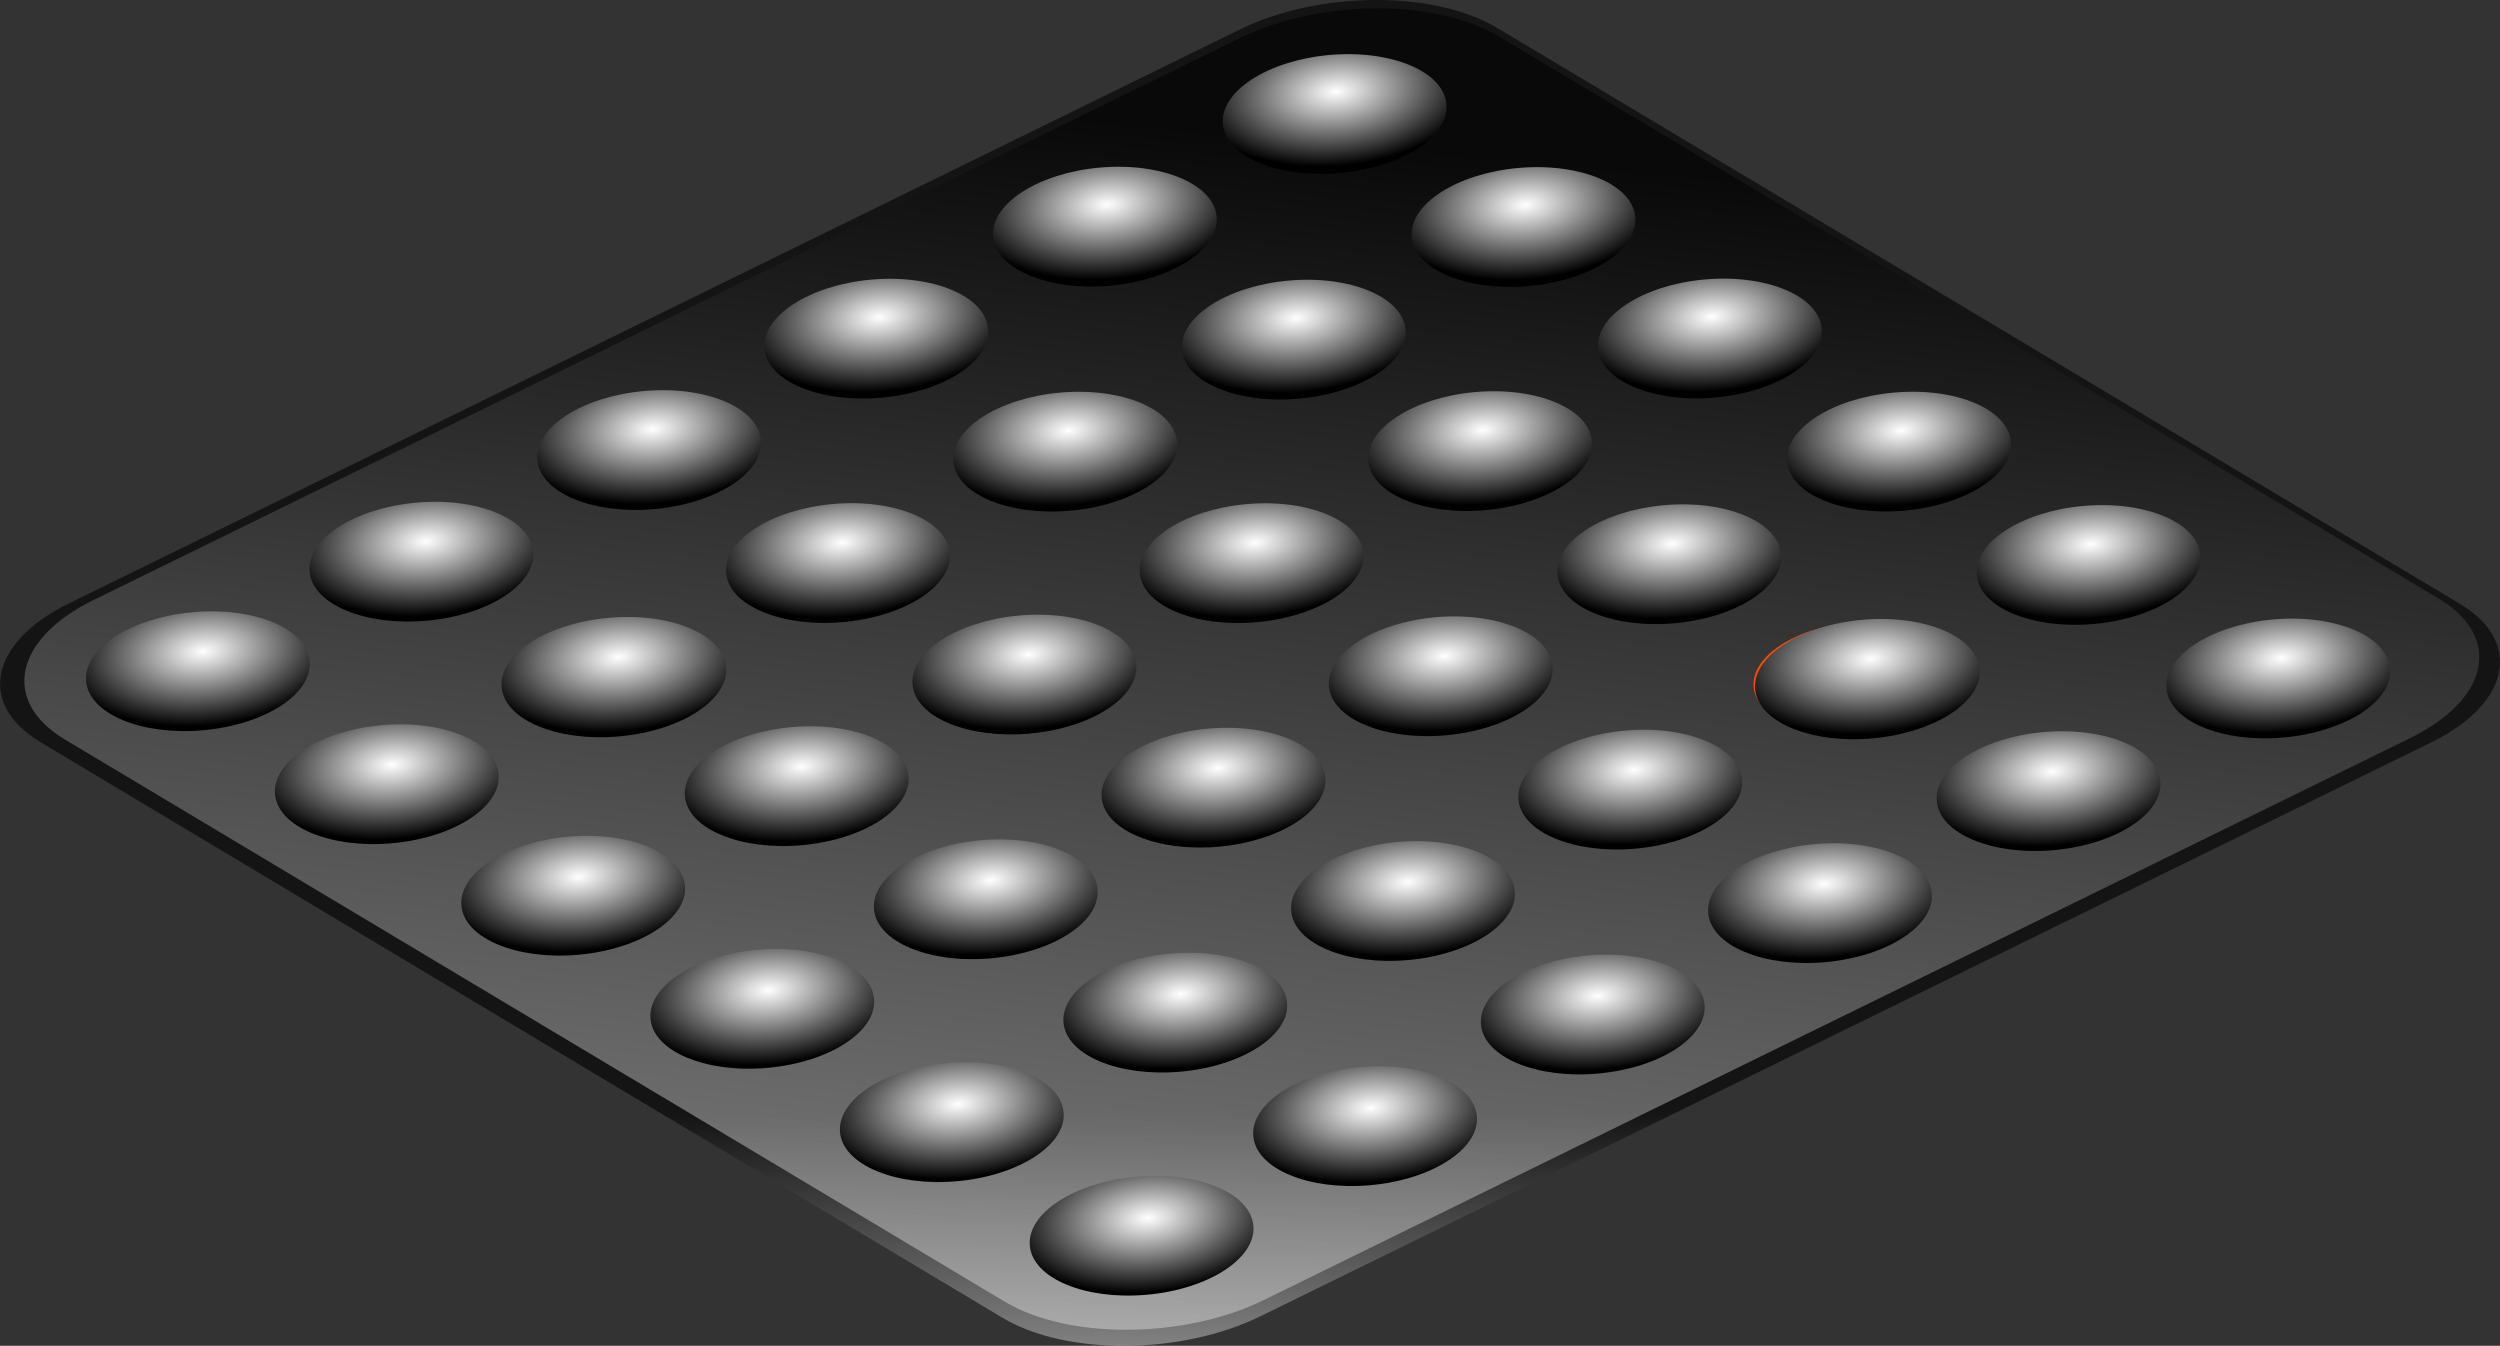 <svg id="Layer_2" data-name="Layer 2" xmlns="http://www.w3.org/2000/svg" xmlns:xlink="http://www.w3.org/1999/xlink" viewBox="0 0 1246.95 671.27"><rect x="0" y="0" width="1246.95" height="671.27" fill="#333333" stroke="none"/><defs><style>.cls-1{opacity:0.6;fill:url(#linear-gradient);}.cls-2{opacity:0.56;fill:url(#linear-gradient-2);}.cls-3{fill:#ff4b00;}.cls-4{fill:url(#New_Gradient_Swatch_1);}.cls-5{fill:url(#New_Gradient_Swatch_1-2);}.cls-6{fill:url(#New_Gradient_Swatch_1-3);}.cls-7{fill:url(#New_Gradient_Swatch_1-4);}.cls-8{fill:url(#New_Gradient_Swatch_1-5);}.cls-9{fill:url(#New_Gradient_Swatch_1-6);}.cls-10{fill:url(#New_Gradient_Swatch_1-7);}.cls-11{fill:url(#New_Gradient_Swatch_1-8);}.cls-12{fill:url(#New_Gradient_Swatch_1-9);}.cls-13{fill:url(#New_Gradient_Swatch_1-10);}.cls-14{fill:url(#New_Gradient_Swatch_1-11);}.cls-15{fill:url(#New_Gradient_Swatch_1-12);}.cls-16{fill:url(#New_Gradient_Swatch_1-13);}.cls-17{fill:url(#New_Gradient_Swatch_1-14);}.cls-18{fill:url(#New_Gradient_Swatch_1-15);}.cls-19{fill:url(#New_Gradient_Swatch_1-16);}.cls-20{fill:url(#New_Gradient_Swatch_1-17);}.cls-21{fill:url(#New_Gradient_Swatch_1-18);}.cls-22{fill:url(#New_Gradient_Swatch_1-19);}.cls-23{fill:url(#New_Gradient_Swatch_1-20);}.cls-24{fill:url(#New_Gradient_Swatch_1-21);}.cls-25{fill:url(#New_Gradient_Swatch_1-22);}.cls-26{fill:url(#New_Gradient_Swatch_1-23);}.cls-27{fill:url(#New_Gradient_Swatch_1-24);}.cls-28{fill:url(#New_Gradient_Swatch_1-25);}.cls-29{fill:url(#New_Gradient_Swatch_1-26);}.cls-30{fill:url(#New_Gradient_Swatch_1-27);}.cls-31{fill:url(#New_Gradient_Swatch_1-28);}.cls-32{fill:url(#New_Gradient_Swatch_1-29);}.cls-33{fill:url(#New_Gradient_Swatch_1-30);}.cls-34{fill:url(#New_Gradient_Swatch_1-31);}.cls-35{fill:url(#New_Gradient_Swatch_1-32);}.cls-36{fill:url(#New_Gradient_Swatch_1-33);}.cls-37{fill:url(#New_Gradient_Swatch_1-34);}.cls-38{fill:url(#New_Gradient_Swatch_1-35);}.cls-39{fill:url(#New_Gradient_Swatch_1-36);}</style><linearGradient id="linear-gradient" x1="612.35" y1="238.53" x2="934.08" y2="773.3" gradientTransform="translate(291.88 -303.56) rotate(30.89)" gradientUnits="userSpaceOnUse"><stop offset="0.61"/><stop offset="0.87" stop-color="#fff"/></linearGradient><linearGradient id="linear-gradient-2" x1="580.08" y1="134.18" x2="900.3" y2="802.69" gradientTransform="translate(291.88 -303.56) rotate(30.89)" gradientUnits="userSpaceOnUse"><stop offset="0"/><stop offset="1" stop-color="#fff"/></linearGradient><radialGradient id="New_Gradient_Swatch_1" cx="409.21" cy="132.99" r="50.75" gradientTransform="matrix(0.81, 0.59, 1.11, -0.43, -305.14, 181.79)" gradientUnits="userSpaceOnUse"><stop offset="0" stop-color="#fff"/><stop offset="1"/></radialGradient><radialGradient id="New_Gradient_Swatch_1-2" cx="519" cy="132.99" r="50.75" gradientTransform="matrix(0.81, 0.59, 1.11, -0.43, -299.74, 173.61)" xlink:href="#New_Gradient_Swatch_1"/><radialGradient id="New_Gradient_Swatch_1-3" cx="519" cy="237.11" r="50.75" gradientTransform="matrix(0.81, 0.59, 1.11, -0.43, -304.17, 163.45)" xlink:href="#New_Gradient_Swatch_1"/><radialGradient id="New_Gradient_Swatch_1-4" cx="627.33" cy="237.11" r="50.75" gradientTransform="matrix(0.81, 0.59, 1.11, -0.43, -298.84, 155.37)" xlink:href="#New_Gradient_Swatch_1"/><radialGradient id="New_Gradient_Swatch_1-5" cx="737.23" cy="237.11" r="50.75" gradientTransform="matrix(0.81, 0.59, 1.11, -0.43, -293.43, 147.18)" xlink:href="#New_Gradient_Swatch_1"/><radialGradient id="New_Gradient_Swatch_1-6" cx="847.38" cy="237.11" r="50.75" gradientTransform="matrix(0.81, 0.59, 1.11, -0.43, -288, 138.97)" xlink:href="#New_Gradient_Swatch_1"/><radialGradient id="New_Gradient_Swatch_1-7" cx="957.69" cy="237.11" r="50.75" gradientTransform="matrix(0.81, 0.59, 1.11, -0.43, -282.57, 130.75)" xlink:href="#New_Gradient_Swatch_1"/><radialGradient id="New_Gradient_Swatch_1-8" cx="627.33" cy="132.99" r="50.75" gradientTransform="matrix(0.81, 0.59, 1.11, -0.43, -294.41, 165.54)" xlink:href="#New_Gradient_Swatch_1"/><radialGradient id="New_Gradient_Swatch_1-9" cx="847.38" cy="132.99" r="50.75" gradientTransform="matrix(0.81, 0.59, 1.11, -0.43, -283.57, 149.14)" xlink:href="#New_Gradient_Swatch_1"/><radialGradient id="New_Gradient_Swatch_1-10" cx="957.69" cy="132.99" r="50.75" gradientTransform="matrix(0.81, 0.59, 1.11, -0.43, -278.14, 140.92)" xlink:href="#New_Gradient_Swatch_1"/><radialGradient id="New_Gradient_Swatch_1-11" cx="737.23" cy="132.99" r="50.75" gradientTransform="matrix(0.81, 0.59, 1.11, -0.43, -288.99, 157.35)" xlink:href="#New_Gradient_Swatch_1"/><radialGradient id="New_Gradient_Swatch_1-12" cx="519" cy="343.18" r="50.75" gradientTransform="matrix(0.81, 0.59, 1.11, -0.43, -308.68, 153.09)" xlink:href="#New_Gradient_Swatch_1"/><radialGradient id="New_Gradient_Swatch_1-13" cx="519" cy="449.05" r="50.75" gradientTransform="matrix(0.81, 0.59, 1.11, -0.43, -313.19, 142.76)" xlink:href="#New_Gradient_Swatch_1"/><radialGradient id="New_Gradient_Swatch_1-14" cx="519" cy="555.52" r="50.75" gradientTransform="matrix(0.81, 0.59, 1.11, -0.43, -317.72, 132.36)" xlink:href="#New_Gradient_Swatch_1"/><radialGradient id="New_Gradient_Swatch_1-15" cx="519" cy="662.55" r="50.75" gradientTransform="matrix(0.81, 0.59, 1.11, -0.43, -322.27, 121.91)" xlink:href="#New_Gradient_Swatch_1"/><radialGradient id="New_Gradient_Swatch_1-16" cx="627.33" cy="343.18" r="50.75" gradientTransform="matrix(0.81, 0.59, 1.11, -0.43, -303.35, 145.02)" xlink:href="#New_Gradient_Swatch_1"/><radialGradient id="New_Gradient_Swatch_1-17" cx="737.23" cy="343.18" r="50.75" gradientTransform="matrix(0.81, 0.59, 1.11, -0.43, -297.94, 136.83)" xlink:href="#New_Gradient_Swatch_1"/><radialGradient id="New_Gradient_Swatch_1-18" cx="847.38" cy="343.18" r="50.75" gradientTransform="matrix(0.81, 0.59, 1.11, -0.43, -292.52, 128.62)" xlink:href="#New_Gradient_Swatch_1"/><radialGradient id="New_Gradient_Swatch_1-19" cx="957.69" cy="343.18" r="50.75" gradientTransform="matrix(0.81, 0.59, 1.11, -0.43, -287.09, 120.4)" xlink:href="#New_Gradient_Swatch_1"/><radialGradient id="New_Gradient_Swatch_1-20" cx="627.33" cy="449.05" r="50.75" gradientTransform="matrix(0.81, 0.59, 1.11, -0.43, -307.86, 134.68)" xlink:href="#New_Gradient_Swatch_1"/><radialGradient id="New_Gradient_Swatch_1-21" cx="737.23" cy="449.05" r="50.75" gradientTransform="matrix(0.81, 0.59, 1.11, -0.43, -302.45, 126.49)" xlink:href="#New_Gradient_Swatch_1"/><radialGradient id="New_Gradient_Swatch_1-22" cx="847.38" cy="449.05" r="50.75" gradientTransform="matrix(0.81, 0.59, 1.11, -0.43, -297.02, 118.28)" xlink:href="#New_Gradient_Swatch_1"/><radialGradient id="New_Gradient_Swatch_1-23" cx="627.33" cy="555.52" r="50.75" gradientTransform="matrix(0.81, 0.59, 1.11, -0.43, -312.39, 124.29)" xlink:href="#New_Gradient_Swatch_1"/><radialGradient id="New_Gradient_Swatch_1-24" cx="737.23" cy="555.52" r="50.75" gradientTransform="matrix(0.81, 0.59, 1.11, -0.43, -306.98, 116.1)" xlink:href="#New_Gradient_Swatch_1"/><radialGradient id="New_Gradient_Swatch_1-25" cx="847.38" cy="662.55" r="50.75" gradientTransform="matrix(0.81, 0.59, 1.11, -0.43, -306.11, 97.44)" xlink:href="#New_Gradient_Swatch_1"/><radialGradient id="New_Gradient_Swatch_1-26" cx="847.38" cy="555.52" r="50.75" gradientTransform="matrix(0.81, 0.59, 1.11, -0.43, -301.55, 107.89)" xlink:href="#New_Gradient_Swatch_1"/><radialGradient id="New_Gradient_Swatch_1-27" cx="957.69" cy="662.55" r="50.75" gradientTransform="matrix(0.81, 0.59, 1.11, -0.43, -300.68, 89.22)" xlink:href="#New_Gradient_Swatch_1"/><radialGradient id="New_Gradient_Swatch_1-28" cx="957.69" cy="555.52" r="50.75" gradientTransform="matrix(0.81, 0.59, 1.11, -0.43, -296.12, 99.67)" xlink:href="#New_Gradient_Swatch_1"/><radialGradient id="New_Gradient_Swatch_1-29" cx="957.69" cy="449.05" r="50.75" gradientTransform="matrix(0.81, 0.59, 1.11, -0.43, -291.59, 110.06)" xlink:href="#New_Gradient_Swatch_1"/><radialGradient id="New_Gradient_Swatch_1-30" cx="627.33" cy="662.55" r="50.75" gradientTransform="matrix(0.81, 0.59, 1.11, -0.43, -316.94, 113.84)" xlink:href="#New_Gradient_Swatch_1"/><radialGradient id="New_Gradient_Swatch_1-31" cx="737.23" cy="662.55" r="50.75" gradientTransform="matrix(0.81, 0.59, 1.11, -0.43, -311.53, 105.65)" xlink:href="#New_Gradient_Swatch_1"/><radialGradient id="New_Gradient_Swatch_1-32" cx="409.21" cy="237.11" r="50.75" gradientTransform="matrix(0.81, 0.59, 1.11, -0.43, -309.57, 171.63)" xlink:href="#New_Gradient_Swatch_1"/><radialGradient id="New_Gradient_Swatch_1-33" cx="409.21" cy="343.18" r="50.75" gradientTransform="matrix(0.81, 0.59, 1.11, -0.43, -314.09, 161.27)" xlink:href="#New_Gradient_Swatch_1"/><radialGradient id="New_Gradient_Swatch_1-34" cx="409.21" cy="449.05" r="50.75" gradientTransform="matrix(0.81, 0.59, 1.11, -0.43, -318.59, 150.94)" xlink:href="#New_Gradient_Swatch_1"/><radialGradient id="New_Gradient_Swatch_1-35" cx="409.21" cy="555.52" r="50.75" gradientTransform="matrix(0.81, 0.59, 1.11, -0.43, -323.12, 140.54)" xlink:href="#New_Gradient_Swatch_1"/><radialGradient id="New_Gradient_Swatch_1-36" cx="409.21" cy="662.55" r="50.75" gradientTransform="matrix(0.81, 0.59, 1.11, -0.43, -327.68, 130.1)" xlink:href="#New_Gradient_Swatch_1"/></defs><path class="cls-1" d="M572,698.2,92,411c-31.56-18.87-25.22-49.81,14.14-69.11L690.29,55.57c39.36-19.3,96.85-19.64,128.4-.77L1298.76,342c31.55,18.88,25.22,49.82-14.14,69.12L700.43,697.44C661.07,716.74,603.58,717.08,572,698.2Z" transform="translate(-71.88 -40.87)"/><path class="cls-2" d="M573,690.11,104.22,409.7c-31.74-19-25.37-50.1,14.23-69.51L690.37,59.84c39.6-19.41,97.42-19.76,129.16-.77l468.77,280.4c31.74,19,25.37,50.11-14.23,69.52L702.15,689.34C662.56,708.75,604.73,709.09,573,690.11Z" transform="translate(-71.88 -40.87)"/><g id="pop"><path class="cls-3" d="M770.39,117.39c-22.62,11.09-55.66,11.29-73.8.44S682.1,89.2,704.72,78.11s55.67-11.29,73.8-.44S793,106.3,770.39,117.39Z" transform="translate(-71.88 -40.87)"/><path class="cls-3" d="M864.61,173.75C842,184.84,809,185,790.81,174.19s-14.49-28.63,8.13-39.72,55.67-11.29,73.8-.44S887.24,162.66,864.61,173.75Z" transform="translate(-71.88 -40.87)"/><path class="cls-3" d="M957.58,229.36c-22.63,11.09-55.67,11.29-73.8.44s-14.5-28.63,8.13-39.72,55.66-11.29,73.8-.44S980.2,218.27,957.58,229.36Z" transform="translate(-71.88 -40.87)"/><path class="cls-3" d="M1051.9,285.78c-22.63,11.09-55.67,11.28-73.81.44s-14.49-28.64,8.13-39.73,55.67-11.28,73.8-.43S1074.52,274.69,1051.9,285.78Z" transform="translate(-71.88 -40.87)"/><path class="cls-3" d="M1146.42,342.32c-22.62,11.09-55.66,11.29-73.8.44s-14.49-28.63,8.13-39.72,55.67-11.29,73.8-.44S1169.05,331.23,1146.42,342.32Z" transform="translate(-71.88 -40.87)"/><path class="cls-3" d="M1241.09,399c-22.63,11.09-55.67,11.28-73.8.43s-14.5-28.63,8.13-39.72,55.66-11.28,73.8-.44S1263.71,387.86,1241.09,399Z" transform="translate(-71.88 -40.87)"/><path class="cls-3" d="M1126.5,455.12c-22.63,11.09-55.67,11.28-73.81.44s-14.49-28.63,8.13-39.72,55.67-11.29,73.8-.44S1149.12,444,1126.5,455.12Z" transform="translate(-71.88 -40.87)"/><path class="cls-3" d="M1031.83,398.49c-22.62,11.09-55.67,11.29-73.8.44s-14.49-28.63,8.13-39.72,55.67-11.29,73.8-.44S1054.46,387.4,1031.83,398.49Z" transform="translate(-71.88 -40.87)"/><path class="cls-3" d="M937.3,342c-22.62,11.09-55.66,11.29-73.8.44s-14.49-28.63,8.13-39.72,55.67-11.29,73.8-.44S959.93,330.86,937.3,342Z" transform="translate(-71.88 -40.87)"/><path class="cls-3" d="M843,285.53c-22.63,11.09-55.67,11.29-73.81.44s-14.49-28.63,8.13-39.72,55.67-11.29,73.8-.44S865.61,274.44,843,285.53Z" transform="translate(-71.88 -40.87)"/><path class="cls-3" d="M750,229.92c-22.62,11.09-55.66,11.29-73.8.44s-14.49-28.63,8.13-39.72,55.67-11.28,73.8-.44S772.65,218.83,750,229.92Z" transform="translate(-71.88 -40.87)"/><path class="cls-3" d="M655.8,173.57c-22.62,11.09-55.66,11.28-73.8.43s-14.49-28.63,8.13-39.72,55.67-11.28,73.8-.44S678.43,162.48,655.8,173.57Z" transform="translate(-71.88 -40.87)"/><path class="cls-3" d="M541.81,229.44c-22.62,11.09-55.67,11.29-73.8.44s-14.5-28.63,8.13-39.72,55.66-11.29,73.8-.44S564.43,218.35,541.81,229.44Z" transform="translate(-71.88 -40.87)"/><path class="cls-3" d="M636,285.8c-22.62,11.09-55.67,11.29-73.8.44s-14.5-28.63,8.13-39.72,55.66-11.29,73.8-.44S658.65,274.71,636,285.8Z" transform="translate(-71.88 -40.87)"/><path class="cls-3" d="M729,341.41c-22.62,11.09-55.66,11.29-73.8.44s-14.49-28.63,8.13-39.72,55.67-11.29,73.8-.44S751.62,330.32,729,341.41Z" transform="translate(-71.88 -40.87)"/><path class="cls-3" d="M823.31,397.83c-22.62,11.09-55.67,11.28-73.8.44s-14.5-28.64,8.13-39.73,55.66-11.28,73.8-.43S845.93,386.74,823.31,397.83Z" transform="translate(-71.88 -40.87)"/><path class="cls-3" d="M917.84,454.37c-22.63,11.09-55.67,11.29-73.8.44s-14.5-28.63,8.13-39.72,55.66-11.29,73.8-.44S940.46,443.28,917.84,454.37Z" transform="translate(-71.88 -40.87)"/><path class="cls-3" d="M1012.5,511c-22.62,11.09-55.66,11.28-73.8.43s-14.49-28.63,8.13-39.72,55.67-11.28,73.8-.44S1035.13,499.91,1012.5,511Z" transform="translate(-71.88 -40.87)"/><path class="cls-3" d="M899.16,566.56c-22.62,11.09-55.67,11.28-73.8.43s-14.5-28.63,8.13-39.72,55.66-11.28,73.8-.44S921.78,555.47,899.16,566.56Z" transform="translate(-71.88 -40.87)"/><path class="cls-3" d="M804.5,509.93c-22.63,11.09-55.67,11.29-73.81.44s-14.49-28.63,8.13-39.72,55.67-11.29,73.8-.44S827.12,498.84,804.5,509.93Z" transform="translate(-71.88 -40.87)"/><path class="cls-3" d="M710,453.39c-22.63,11.09-55.67,11.28-73.8.44s-14.5-28.64,8.12-39.73,55.67-11.28,73.81-.43S732.59,442.3,710,453.39Z" transform="translate(-71.88 -40.87)"/><path class="cls-3" d="M615.65,397c-22.62,11.09-55.67,11.29-73.8.44s-14.5-28.63,8.13-39.72,55.66-11.29,73.8-.44S638.27,385.88,615.65,397Z" transform="translate(-71.88 -40.87)"/><path class="cls-3" d="M522.69,341.36c-22.63,11.09-55.67,11.29-73.81.44s-14.49-28.63,8.13-39.72,55.67-11.29,73.81-.44S545.31,330.27,522.69,341.36Z" transform="translate(-71.88 -40.87)"/><path class="cls-3" d="M428.47,285c-22.63,11.09-55.67,11.29-73.81.44s-14.49-28.63,8.13-39.72,55.67-11.29,73.81-.44S451.09,273.91,428.47,285Z" transform="translate(-71.88 -40.87)"/><path class="cls-3" d="M314.89,340.67c-22.62,11.09-55.66,11.29-73.8.44s-14.49-28.63,8.13-39.72,55.67-11.28,73.8-.44S337.52,329.58,314.89,340.67Z" transform="translate(-71.88 -40.87)"/><path class="cls-3" d="M409.12,397c-22.63,11.09-55.67,11.29-73.81.44s-14.49-28.63,8.13-39.72,55.67-11.29,73.8-.44S431.74,385.94,409.12,397Z" transform="translate(-71.88 -40.87)"/><path class="cls-3" d="M502.08,452.64c-22.63,11.09-55.67,11.29-73.8.44s-14.5-28.63,8.13-39.72,55.66-11.29,73.8-.44S524.7,441.55,502.08,452.64Z" transform="translate(-71.88 -40.87)"/><path class="cls-3" d="M596.4,509.06c-22.63,11.09-55.67,11.29-73.81.44s-14.49-28.63,8.13-39.72,55.67-11.29,73.81-.44S619,498,596.4,509.06Z" transform="translate(-71.88 -40.87)"/><path class="cls-3" d="M690.92,565.6c-22.62,11.09-55.66,11.29-73.8.44s-14.49-28.63,8.13-39.72,55.67-11.29,73.8-.44S713.55,554.51,690.92,565.6Z" transform="translate(-71.88 -40.87)"/><path class="cls-3" d="M785.59,622.23c-22.63,11.09-55.67,11.28-73.8.44s-14.5-28.64,8.13-39.73,55.66-11.28,73.8-.44S808.21,611.14,785.59,622.23Z" transform="translate(-71.88 -40.87)"/><path class="cls-3" d="M674.12,676.87c-22.63,11.09-55.67,11.29-73.8.44s-14.5-28.63,8.13-39.72,55.66-11.29,73.8-.44S696.74,665.78,674.12,676.87Z" transform="translate(-71.88 -40.87)"/><path class="cls-3" d="M579.45,620.24c-22.62,11.09-55.66,11.29-73.8.44s-14.49-28.63,8.13-39.72,55.67-11.29,73.8-.44S602.08,609.15,579.45,620.24Z" transform="translate(-71.88 -40.87)"/><path class="cls-3" d="M484.93,563.7c-22.63,11.09-55.67,11.29-73.8.44s-14.5-28.63,8.12-39.72,55.67-11.29,73.81-.44S507.55,552.61,484.93,563.7Z" transform="translate(-71.88 -40.87)"/><path class="cls-3" d="M390.61,507.28c-22.63,11.09-55.67,11.29-73.8.44s-14.5-28.63,8.13-39.72,55.66-11.29,73.8-.44S413.23,496.19,390.61,507.28Z" transform="translate(-71.88 -40.87)"/><path class="cls-3" d="M297.65,451.68C275,462.77,242,463,223.84,452.11s-14.49-28.63,8.13-39.72,55.67-11.28,73.8-.44S320.27,440.58,297.65,451.68Z" transform="translate(-71.88 -40.87)"/><path class="cls-3" d="M203.43,395.32c-22.63,11.09-55.67,11.28-73.81.44s-14.49-28.64,8.13-39.73,55.67-11.28,73.8-.44S226.05,384.23,203.43,395.32Z" transform="translate(-71.88 -40.87)"/></g><g id="Layer_2-2" data-name="Layer 2"><g id="Layer_1-2" data-name="Layer 1-2"><ellipse class="cls-4" cx="170.59" cy="375.67" rx="55.98" ry="29.56" transform="translate(-104.72 -24.15) rotate(-5.12)"/></g></g><g id="Layer_2-3" data-name="Layer 2"><g id="Layer_1-2-2" data-name="Layer 1-2"><ellipse class="cls-5" cx="264.81" cy="432.03" rx="55.98" ry="29.56" transform="translate(-109.38 -15.52) rotate(-5.12)"/></g></g><g id="Layer_2-4" data-name="Layer 2"><g id="Layer_1-2-3" data-name="Layer 1-2"><ellipse class="cls-6" cx="376.28" cy="377.39" rx="55.98" ry="29.56" transform="matrix(1, -0.09, 0.09, 1, -104.05, -5.79)"/></g></g><g id="Layer_2-5" data-name="Layer 2"><g id="Layer_1-2-4" data-name="Layer 1-2"><ellipse class="cls-7" cx="469.24" cy="433" rx="55.98" ry="29.56" transform="translate(-108.65 2.73) rotate(-5.12)"/></g></g><g id="Layer_2-6" data-name="Layer 2"><g id="Layer_1-2-5" data-name="Layer 1-2"><ellipse class="cls-8" cx="563.56" cy="489.42" rx="55.98" ry="29.56" transform="translate(-113.3 11.37) rotate(-5.12)"/></g></g><g id="Layer_2-7" data-name="Layer 2"><g id="Layer_1-2-6" data-name="Layer 1-2"><ellipse class="cls-9" cx="658.09" cy="545.96" rx="55.98" ry="29.56" transform="translate(-117.97 20.03) rotate(-5.12)"/></g></g><g id="Layer_2-8" data-name="Layer 2"><g id="Layer_1-2-7" data-name="Layer 1-2"><ellipse class="cls-10" cx="752.75" cy="602.59" rx="55.98" ry="29.56" transform="translate(-122.65 28.7) rotate(-5.12)"/></g></g><g id="Layer_2-9" data-name="Layer 2"><g id="Layer_1-2-8" data-name="Layer 1-2"><ellipse class="cls-11" cx="357.77" cy="487.64" rx="55.98" ry="29.56" transform="translate(-113.97 -7) rotate(-5.12)"/></g></g><g id="Layer_2-10" data-name="Layer 2"><g id="Layer_1-2-9" data-name="Layer 1-2"><ellipse class="cls-12" cx="546.62" cy="600.6" rx="55.98" ry="29.56" transform="translate(-123.29 10.3) rotate(-5.12)"/></g></g><g id="Layer_2-11" data-name="Layer 2"><g id="Layer_1-2-10" data-name="Layer 1-2"><ellipse class="cls-13" cx="641.28" cy="657.23" rx="55.98" ry="29.56" transform="translate(-127.97 18.97) rotate(-5.12)"/></g></g><g id="Layer_2-12" data-name="Layer 2"><g id="Layer_1-2-11" data-name="Layer 1-2"><ellipse class="cls-14" cx="452.09" cy="544.06" rx="55.98" ry="29.56" transform="translate(-118.62 1.64) rotate(-5.12)"/></g></g><g id="Layer_2-13" data-name="Layer 2"><g id="Layer_1-2-12" data-name="Layer 1-2"><ellipse class="cls-15" cx="489.85" cy="321.72" rx="55.98" ry="29.56" transform="translate(-98.63 4.12) rotate(-5.12)"/></g></g><g id="Layer_2-14" data-name="Layer 2"><g id="Layer_1-2-13" data-name="Layer 1-2"><ellipse class="cls-16" cx="603.19" cy="266.16" rx="55.98" ry="29.56" transform="translate(-93.22 14.01) rotate(-5.12)"/></g></g><g id="Layer_2-15" data-name="Layer 2"><g id="Layer_1-2-14" data-name="Layer 1-2"><ellipse class="cls-17" cx="717.19" cy="210.28" rx="55.98" ry="29.56" transform="translate(-87.78 23.96) rotate(-5.12)"/></g></g><g id="Layer_2-16" data-name="Layer 2"><g id="Layer_1-2-15" data-name="Layer 1-2"><ellipse class="cls-18" cx="831.78" cy="154.11" rx="55.98" ry="29.56" transform="translate(-82.31 33.96) rotate(-5.12)"/></g></g><g id="Layer_2-17" data-name="Layer 2"><g id="Layer_1-2-16" data-name="Layer 1-2"><ellipse class="cls-19" cx="582.81" cy="377.33" rx="55.98" ry="29.56" transform="translate(-103.23 12.64) rotate(-5.12)"/></g></g><g id="Layer_2-18" data-name="Layer 2"><g id="Layer_1-2-17" data-name="Layer 1-2"><ellipse class="cls-20" cx="677.13" cy="433.75" rx="55.98" ry="29.56" transform="translate(-107.88 21.28) rotate(-5.12)"/></g></g><g id="Layer_2-19" data-name="Layer 2"><g id="Layer_1-2-18" data-name="Layer 1-2"><ellipse class="cls-21" cx="771.66" cy="490.29" rx="55.98" ry="29.56" transform="translate(-112.55 29.94) rotate(-5.12)"/></g></g><g id="Layer_2-20" data-name="Layer 2"><g id="Layer_1-2-19" data-name="Layer 1-2"><ellipse class="cls-22" cx="866.32" cy="546.91" rx="55.98" ry="29.56" transform="translate(-117.23 38.61) rotate(-5.12)"/></g></g><g id="Layer_2-21" data-name="Layer 2"><g id="Layer_1-2-20" data-name="Layer 1-2"><ellipse class="cls-23" cx="696.16" cy="321.77" rx="55.98" ry="29.56" transform="translate(-97.82 22.53) rotate(-5.12)"/></g></g><g id="Layer_2-22" data-name="Layer 2"><g id="Layer_1-2-21" data-name="Layer 1-2"><ellipse class="cls-24" cx="790.47" cy="378.19" rx="55.98" ry="29.56" transform="translate(-102.47 31.17) rotate(-5.12)"/></g></g><g id="Layer_2-23" data-name="Layer 2"><g id="Layer_1-2-22" data-name="Layer 1-2"><ellipse class="cls-25" cx="885" cy="434.73" rx="55.98" ry="29.56" transform="translate(-107.14 39.83) rotate(-5.12)"/></g></g><g id="Layer_2-24" data-name="Layer 2"><g id="Layer_1-2-23" data-name="Layer 1-2"><ellipse class="cls-26" cx="810.15" cy="265.89" rx="55.98" ry="29.56" transform="translate(-92.38 32.48) rotate(-5.12)"/></g></g><g id="Layer_2-25" data-name="Layer 2"><g id="Layer_1-2-24" data-name="Layer 1-2"><ellipse class="cls-27" cx="904.47" cy="322.31" rx="55.98" ry="29.56" transform="translate(-97.03 41.12) rotate(-5.12)"/></g></g><g id="Layer_2-26" data-name="Layer 2"><g id="Layer_1-2-25" data-name="Layer 1-2"><ellipse class="cls-28" cx="1113.59" cy="322.68" rx="55.98" ry="29.56" transform="translate(-96.23 59.78) rotate(-5.12)"/></g></g><g id="Layer_2-27" data-name="Layer 2"><g id="Layer_1-2-26" data-name="Layer 1-2"><ellipse class="cls-29" cx="999" cy="378.85" rx="55.98" ry="29.56" transform="matrix(1, -0.09, 0.09, 1, -101.7, 49.78)"/></g></g><g id="Layer_2-28" data-name="Layer 2"><g id="Layer_1-2-27" data-name="Layer 1-2"><ellipse class="cls-30" cx="1208.25" cy="379.3" rx="55.98" ry="29.56" transform="translate(-100.91 68.45) rotate(-5.12)"/></g></g><g id="Layer_2-29" data-name="Layer 2"><g id="Layer_1-2-28" data-name="Layer 1-2"><ellipse class="cls-31" cx="1093.66" cy="435.48" rx="55.98" ry="29.56" transform="translate(-106.38 58.45) rotate(-5.12)"/></g></g><g id="Layer_2-30" data-name="Layer 2"><g id="Layer_1-2-29" data-name="Layer 1-2"><ellipse class="cls-32" cx="979.67" cy="491.35" rx="55.98" ry="29.56" transform="translate(-111.82 48.5) rotate(-5.12)"/></g></g><g id="Layer_2-31" data-name="Layer 2"><g id="Layer_1-2-30" data-name="Layer 1-2"><ellipse class="cls-33" cx="924.74" cy="209.72" rx="55.98" ry="29.56" transform="translate(-86.91 42.48) rotate(-5.12)"/></g></g><g id="Layer_2-32" data-name="Layer 2"><g id="Layer_1-2-31" data-name="Layer 1-2"><ellipse class="cls-34" cx="1019.06" cy="266.14" rx="55.98" ry="29.56" transform="translate(-91.56 51.12) rotate(-5.12)"/></g></g><g id="Layer_2-33" data-name="Layer 2"><g id="Layer_1-2-32" data-name="Layer 1-2"><ellipse class="cls-35" cx="282.06" cy="321.03" rx="55.98" ry="29.56" transform="translate(-99.4 -14.42) rotate(-5.12)"/></g></g><g id="Layer_2-34" data-name="Layer 2"><g id="Layer_1-2-33" data-name="Layer 1-2"><ellipse class="cls-36" cx="395.63" cy="265.36" rx="55.98" ry="29.56" transform="translate(-93.98 -4.51) rotate(-5.12)"/></g></g><g id="Layer_2-35" data-name="Layer 2"><g id="Layer_1-2-34" data-name="Layer 1-2"><ellipse class="cls-37" cx="508.97" cy="209.8" rx="55.98" ry="29.56" transform="translate(-88.57 5.38) rotate(-5.12)"/></g></g><g id="Layer_2-36" data-name="Layer 2"><g id="Layer_1-2-35" data-name="Layer 1-2"><ellipse class="cls-38" cx="622.97" cy="153.92" rx="55.98" ry="29.56" transform="translate(-83.13 15.33) rotate(-5.12)"/></g></g><g id="Layer_2-37" data-name="Layer 2"><g id="Layer_1-2-36" data-name="Layer 1-2"><ellipse class="cls-39" cx="737.56" cy="97.75" rx="55.98" ry="29.56" transform="translate(-77.66 25.33) rotate(-5.12)"/></g></g></svg>